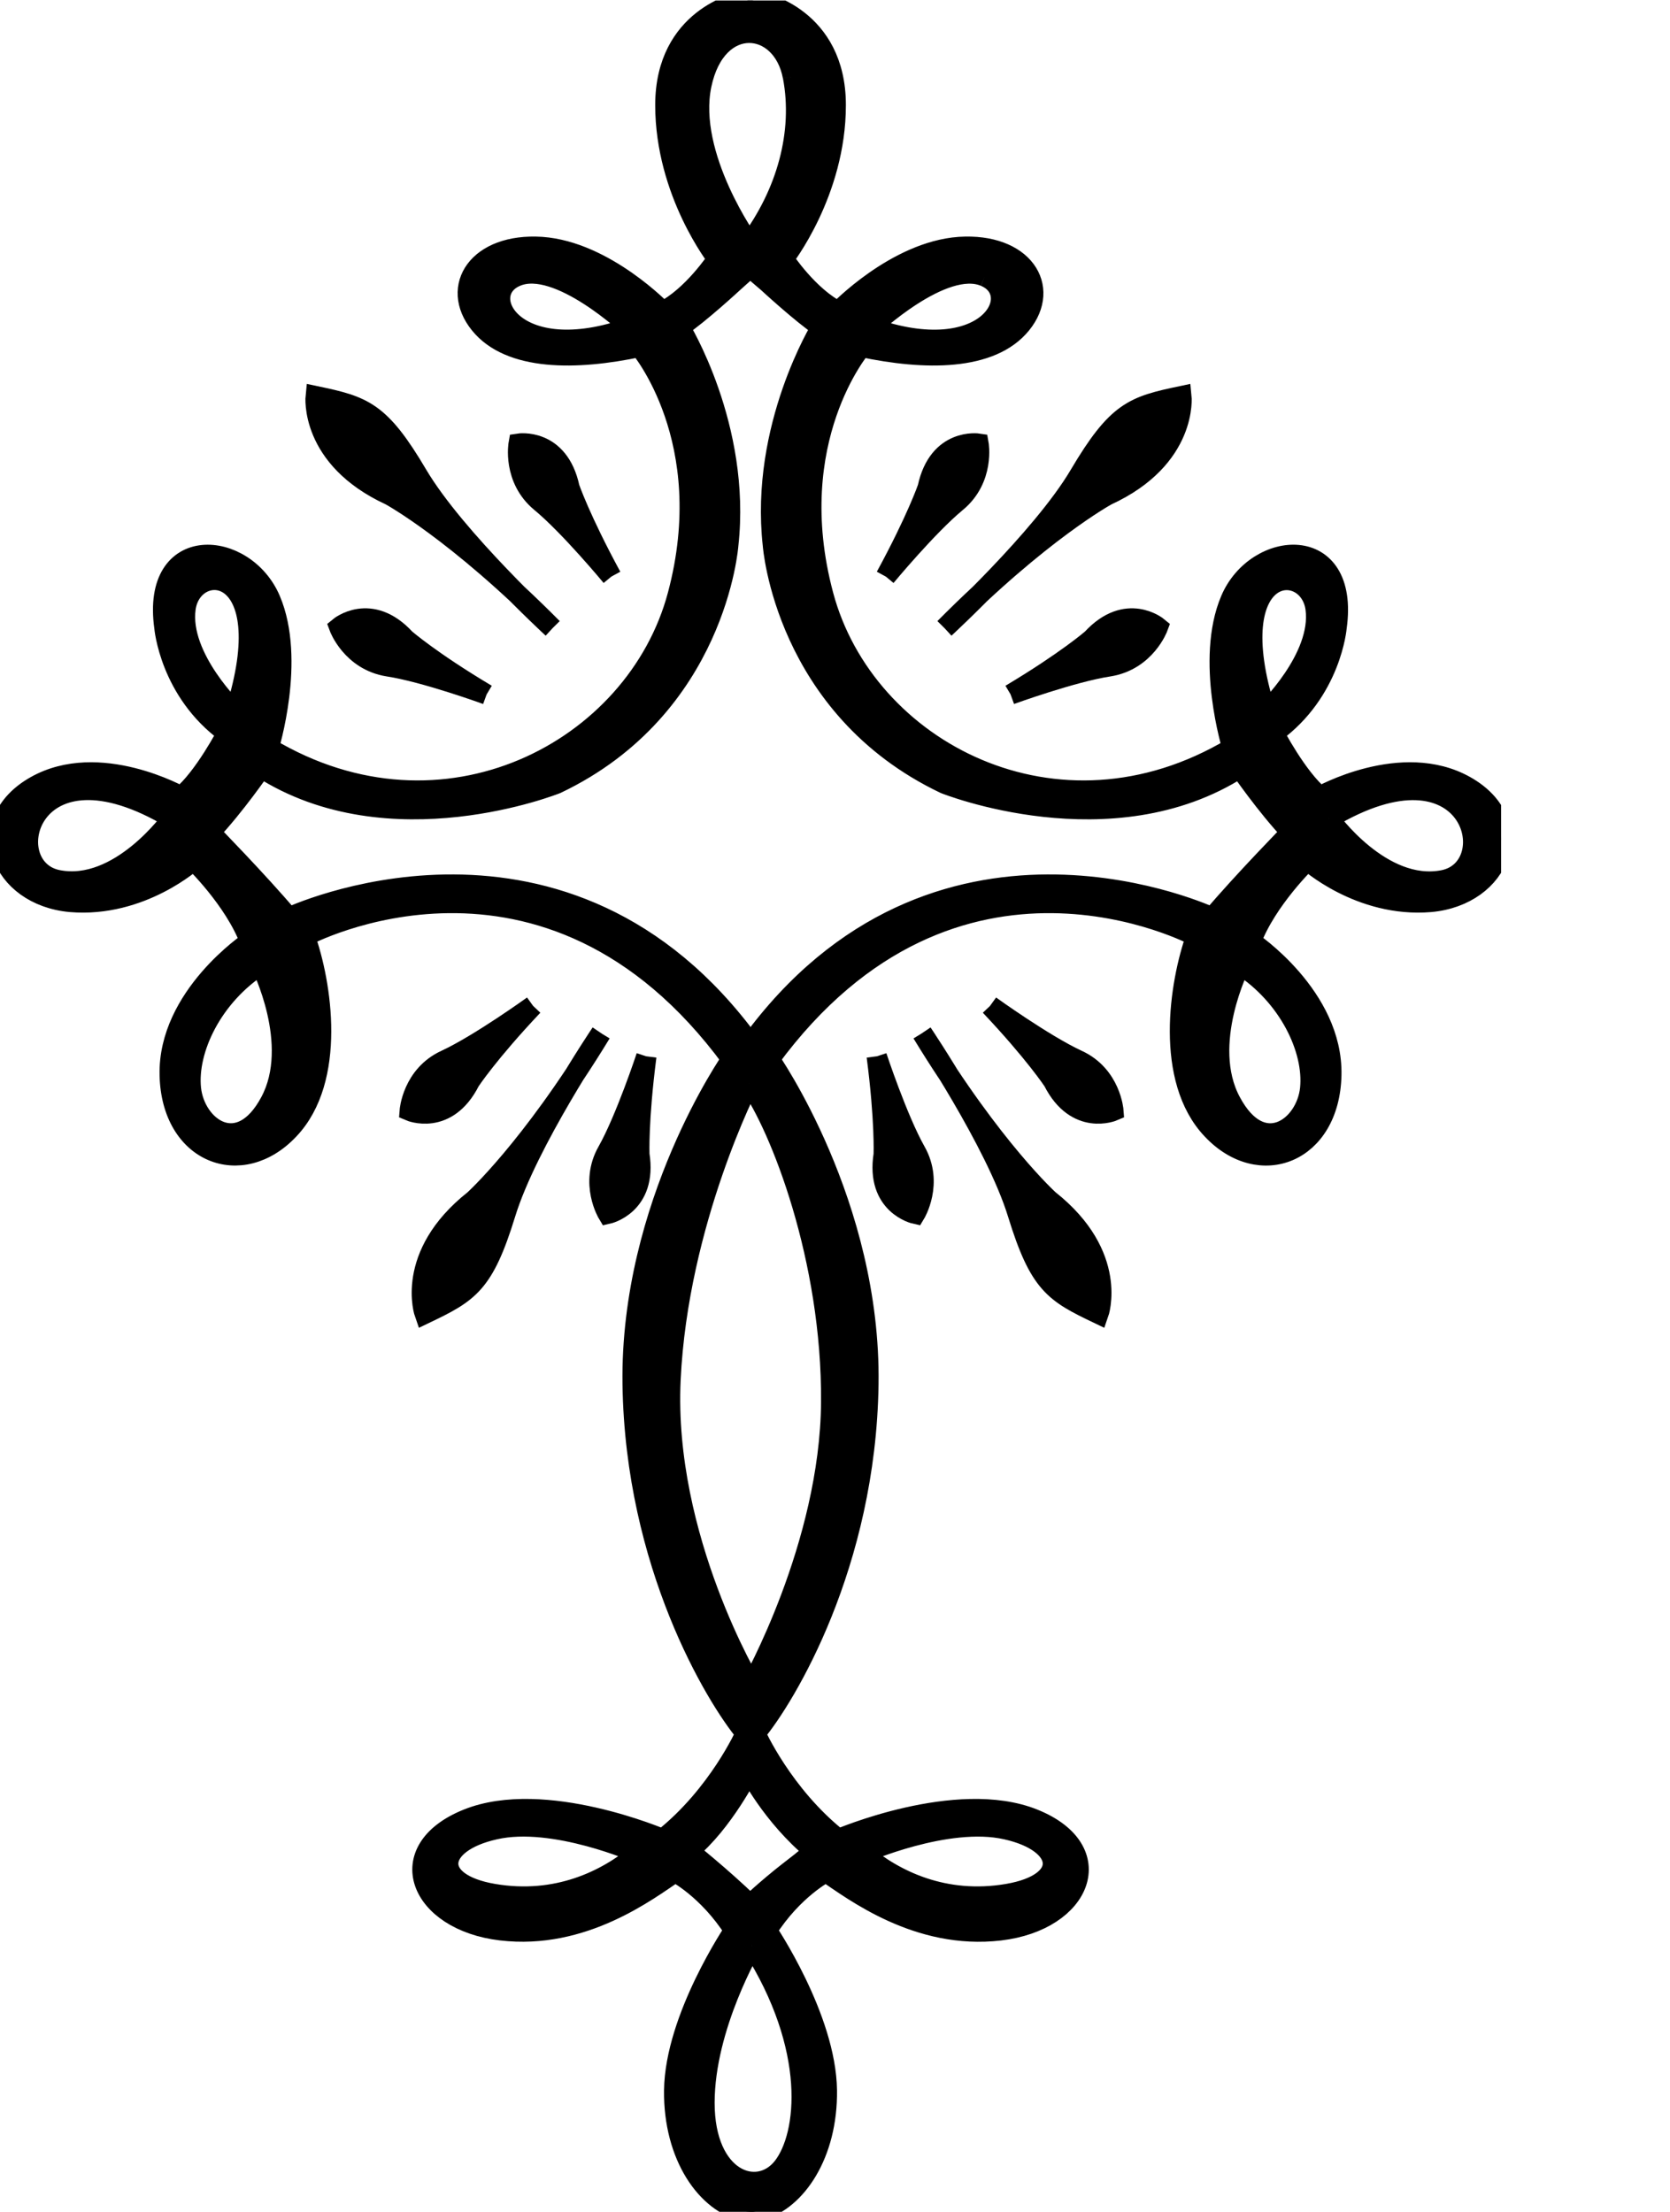 <?xml version="1.0" encoding="UTF-8" standalone="no"?>
<svg
   xmlns:dc="http://purl.org/dc/elements/1.1/"
   xmlns:cc="http://creativecommons.org/ns#"
   xmlns:rdf="http://www.w3.org/1999/02/22-rdf-syntax-ns#"
   xmlns:svg="http://www.w3.org/2000/svg"
   xmlns="http://www.w3.org/2000/svg"
   xmlns:sodipodi="http://sodipodi.sourceforge.net/DTD/sodipodi-0.dtd"
   xmlns:inkscape="http://www.inkscape.org/namespaces/inkscape"
   version="1.1"
   id="svg2"
   xml:space="preserve"
   width="43.827"
   height="58.04"
   viewBox="0 0 43.827 58.04"
   sodipodi:docname="vectorian162.pdf"><defs
     id="defs6"><clipPath
       clipPathUnits="userSpaceOnUse"
       id="clipPath24"><path
         d="M 0,0 H 29.553 V 43.531 H 0 Z"
         id="path22" /></clipPath></defs><sodipodi:namedview
     pagecolor="#ffffff"
     bordercolor="#666666"
     borderopacity="1"
     objecttolerance="10"
     gridtolerance="10"
     guidetolerance="10"
     inkscape:pageopacity="0"
     inkscape:pageshadow="2"
     inkscape:window-width="640"
     inkscape:window-height="480"
     id="namedview4" /><g
     id="g10"
     inkscape:groupmode="layer"
     inkscape:label="vectorian162"
     transform="matrix(1.333,0,0,-1.333,0,58.04)"><g
       id="g12"
       transform="translate(72,-28.47)"><g
         id="g14"
         transform="translate(-72,28.47)"><g
           id="g16"><g
             id="g18"><g
               id="g20"
               clip-path="url(#clipPath24)"><path
                 d="m 14.804,5.24 c 0,0 -0.934,-1.578 -0.934,-3.094 0,-1.523 1.044,-1.892 1.539,-1.27 0.495,0.628 0.678,2.35 -0.604,4.364 m 1.227,1.865 c -0.842,0.697 -1.282,1.578 -1.282,1.578 0,0 -0.512,-1.025 -1.191,-1.578 0,0 0.623,-0.492 1.209,-1.059 0,0 0.348,0.328 0.751,0.642 0.403,0.307 0.513,0.417 0.513,0.417 m -1.281,15.115 c 0,0 -1.403,-2.718 -1.55,-5.84 -0.147,-3.121 1.592,-6.011 1.592,-6.011 0,0 1.55,2.739 1.571,5.567 0.021,2.828 -1.005,5.43 -1.613,6.284 m 0.859,19.814 c -0.209,1.113 -1.508,1.236 -1.801,-0.164 -0.294,-1.407 0.943,-3.121 0.943,-3.121 0.734,0.984 1.069,2.179 0.859,3.285 M 19.838,6.258 c 1.244,0.212 1.139,1.011 -0.025,1.27 -1.165,0.266 -2.833,-0.471 -2.833,-0.471 0.635,-0.533 1.615,-1.011 2.858,-0.799 M 24.417,24.549 c 0,0 -0.794,-1.564 -0.184,-2.698 0.609,-1.141 1.482,-0.505 1.561,0.259 0.079,0.772 -0.424,1.831 -1.377,2.438 m 1.747,2.882 c 0,0 1.032,-1.455 2.251,-1.216 1.217,0.239 0.582,2.91 -2.251,1.216 m -1.243,2.097 c 0,0 1.111,1.059 0.98,2.035 -0.133,0.977 -1.906,0.901 -0.98,-2.035 m -5.533,8.572 c -0.82,0.348 -2.249,-1.004 -2.249,-1.004 2.303,-0.82 3.071,0.663 2.249,1.004 M 12.574,7.057 c 0,0 -1.668,0.738 -2.833,0.471 C 8.577,7.269 8.471,6.469 9.715,6.258 c 1.244,-0.212 2.223,0.266 2.859,0.799 M 3.759,22.111 C 3.839,21.346 4.712,20.711 5.321,21.851 5.929,22.985 5.136,24.549 5.136,24.549 4.183,23.941 3.68,22.882 3.759,22.111 M 1.139,26.216 C 2.356,25.977 3.389,27.431 3.389,27.431 0.557,29.125 -0.079,26.455 1.139,26.216 M 3.653,31.564 C 3.521,30.587 4.632,29.528 4.632,29.528 5.559,32.465 3.786,32.541 3.653,31.564 m 8.761,5.532 c 0,0 -1.429,1.352 -2.249,1.004 -0.821,-0.342 -0.053,-1.824 2.249,-1.004 M 14.957,23.231 c 3.668,4.726 8.912,2.247 8.912,2.247 0.594,0.703 1.55,1.68 1.55,1.68 -0.492,0.519 -1.008,1.27 -1.008,1.27 -2.531,-1.632 -5.812,-0.314 -5.812,-0.314 -3.152,1.503 -3.383,4.699 -3.383,4.699 -0.259,2.329 0.955,4.289 0.955,4.289 -0.387,0.26 -1.059,0.881 -1.059,0.881 l -0.344,0.294 -0.327,-0.294 c 0,0 -0.672,-0.622 -1.059,-0.881 0,0 1.214,-1.96 0.956,-4.289 0,0 -0.232,-3.197 -3.383,-4.699 0,0 -3.281,-1.318 -5.813,0.314 0,0 -0.516,-0.751 -1.007,-1.27 0,0 0.956,-0.977 1.55,-1.68 0,0 5.244,2.479 8.912,-2.247 l 0.186,-0.253 z M 14.833,0.001 c -0.079,-0.007 -0.18,0.014 -0.18,0.014 -0.727,0.15 -1.396,1.072 -1.38,2.377 0.018,1.428 1.183,3.149 1.183,3.149 C 13.934,6.36 13.291,6.688 13.291,6.688 12.752,6.326 11.482,5.349 9.865,5.541 8.248,5.732 7.69,7.125 9.204,7.733 c 1.513,0.608 3.843,-0.396 3.843,-0.396 1.097,0.867 1.635,2.083 1.635,2.083 -0.592,0.71 -2.174,3.319 -2.227,6.871 -0.052,3.545 1.949,6.4 1.949,6.4 -3.653,4.972 -8.402,2.418 -8.402,2.418 0.331,-0.922 0.627,-2.814 -0.313,-3.804 -0.939,-0.997 -2.313,-0.471 -2.348,1.072 -0.035,1.551 1.583,2.63 1.583,2.63 -0.313,0.833 -1.113,1.598 -1.113,1.598 0,0 -1.027,-0.936 -2.418,-0.82 -1.391,0.123 -1.948,1.571 -0.696,2.281 1.253,0.71 2.871,-0.205 2.871,-0.205 0.452,0.376 0.904,1.25 0.904,1.25 -1.131,0.82 -1.236,2.083 -1.236,2.083 -0.26,1.878 1.583,1.728 2.088,0.54 0.504,-1.182 -0.035,-2.917 -0.035,-2.917 3.444,-2.056 7.236,-0.055 8.053,3.005 0.818,3.06 -0.747,4.89 -0.747,4.89 -1.253,-0.266 -2.558,-0.28 -3.149,0.451 -0.591,0.731 -0.035,1.598 1.217,1.516 1.253,-0.089 2.383,-1.271 2.383,-1.271 0.591,0.294 1.079,1.038 1.079,1.038 0,0 -1.026,1.305 -1.026,3.026 0,1.728 1.461,2.022 1.461,2.022 0,0 0.163,0.048 0.229,0.041 0.066,-0.007 0.203,-0.041 0.203,-0.041 0,0 1.462,-0.294 1.462,-2.022 0,-1.721 -1.027,-3.026 -1.027,-3.026 0,0 0.487,-0.745 1.079,-1.038 0,0 1.13,1.182 2.382,1.271 1.253,0.082 1.809,-0.786 1.218,-1.516 -0.592,-0.731 -1.896,-0.717 -3.148,-0.451 0,0 -1.566,-1.831 -0.748,-4.89 0.818,-3.06 4.609,-5.061 8.053,-3.005 0,0 -0.539,1.735 -0.035,2.917 0.505,1.188 2.348,1.339 2.087,-0.54 0,0 -0.104,-1.264 -1.235,-2.083 0,0 0.452,-0.874 0.904,-1.25 0,0 1.617,0.915 2.87,0.205 1.253,-0.71 0.696,-2.158 -0.696,-2.281 -1.391,-0.116 -2.417,0.82 -2.417,0.82 0,0 -0.8,-0.765 -1.113,-1.598 0,0 1.617,-1.079 1.583,-2.63 -0.035,-1.544 -1.409,-2.07 -2.348,-1.072 -0.94,0.99 -0.643,2.882 -0.313,3.804 0,0 -4.748,2.554 -8.401,-2.418 0,0 2.001,-2.855 1.948,-6.4 -0.052,-3.552 -1.634,-6.161 -2.226,-6.871 0,0 0.539,-1.216 1.635,-2.083 0,0 2.33,1.004 3.843,0.396 1.513,-0.608 0.957,-2.001 -0.661,-2.193 -1.617,-0.191 -2.887,0.786 -3.426,1.148 0,0 -0.644,-0.328 -1.165,-1.148 0,0 1.165,-1.721 1.182,-3.149 0.016,-1.257 -0.607,-2.165 -1.303,-2.356 0,0 -0.063,-0.02 -0.143,-0.034"
                 style="fill:#000000;fill-opacity:1;fill-rule:nonzero;stroke:#000000;stroke-width:0.399;stroke-linecap:butt;stroke-linejoin:miter;stroke-miterlimit:10;stroke-dasharray:none;stroke-opacity:1"
                 id="path26" /><path
                 d="m 10.878,31.174 c 0,0 -1.914,1.762 -2.658,3.019 -0.742,1.257 -1.063,1.352 -2.005,1.55 0,0 -0.13,-1.216 1.469,-1.953 0,0 1.306,-0.71 3.194,-2.616"
                 style="fill:#000000;fill-opacity:1;fill-rule:nonzero;stroke:#000000;stroke-width:0.399;stroke-linecap:butt;stroke-linejoin:miter;stroke-miterlimit:10;stroke-dasharray:none;stroke-opacity:1"
                 id="path28" /><path
                 d="m 12.038,32.192 c 0,0 -0.825,0.997 -1.389,1.462 -0.563,0.464 -0.438,1.154 -0.438,1.154 0,0 0.788,0.123 1.001,-0.868 0,0 0.213,-0.622 0.825,-1.749"
                 style="fill:#000000;fill-opacity:1;fill-rule:nonzero;stroke:#000000;stroke-width:0.399;stroke-linecap:butt;stroke-linejoin:miter;stroke-miterlimit:10;stroke-dasharray:none;stroke-opacity:1"
                 id="path30" /><path
                 d="m 9.58,29.87 c 0,0 -1.22,0.444 -1.94,0.553 -0.721,0.116 -0.962,0.772 -0.962,0.772 0,0 0.616,0.512 1.301,-0.232 0,0 0.501,-0.437 1.601,-1.093"
                 style="fill:#000000;fill-opacity:1;fill-rule:nonzero;stroke:#000000;stroke-width:0.399;stroke-linecap:butt;stroke-linejoin:miter;stroke-miterlimit:10;stroke-dasharray:none;stroke-opacity:1"
                 id="path32" /><path
                 d="m 18.597,31.174 c 0,0 1.915,1.762 2.656,3.019 0.744,1.257 1.064,1.352 2.007,1.55 0,0 0.131,-1.216 -1.468,-1.953 0,0 -1.307,-0.71 -3.195,-2.616"
                 style="fill:#000000;fill-opacity:1;fill-rule:nonzero;stroke:#000000;stroke-width:0.399;stroke-linecap:butt;stroke-linejoin:miter;stroke-miterlimit:10;stroke-dasharray:none;stroke-opacity:1"
                 id="path34" /><path
                 d="m 17.438,32.192 c 0,0 0.826,0.997 1.389,1.462 0.563,0.464 0.438,1.154 0.438,1.154 0,0 -0.788,0.123 -1.001,-0.868 0,0 -0.213,-0.622 -0.826,-1.749"
                 style="fill:#000000;fill-opacity:1;fill-rule:nonzero;stroke:#000000;stroke-width:0.399;stroke-linecap:butt;stroke-linejoin:miter;stroke-miterlimit:10;stroke-dasharray:none;stroke-opacity:1"
                 id="path36" /><path
                 d="m 19.896,29.87 c 0,0 1.22,0.444 1.939,0.553 0.721,0.116 0.962,0.772 0.962,0.772 0,0 -0.615,0.512 -1.3,-0.232 0,0 -0.501,-0.437 -1.6,-1.093"
                 style="fill:#000000;fill-opacity:1;fill-rule:nonzero;stroke:#000000;stroke-width:0.399;stroke-linecap:butt;stroke-linejoin:miter;stroke-miterlimit:10;stroke-dasharray:none;stroke-opacity:1"
                 id="path38" /><path
                 d="m 11.833,23.204 c 0,0 -1.452,-2.152 -1.881,-3.552 C 9.523,18.258 9.232,18.095 8.361,17.678 c 0,0 -0.408,1.147 0.973,2.24 0,0 1.106,0.997 2.498,3.285"
                 style="fill:#000000;fill-opacity:1;fill-rule:nonzero;stroke:#000000;stroke-width:0.399;stroke-linecap:butt;stroke-linejoin:miter;stroke-miterlimit:10;stroke-dasharray:none;stroke-opacity:1"
                 id="path40" /><path
                 d="m 12.725,22.746 c 0,0 -0.408,-1.236 -0.766,-1.871 -0.358,-0.628 0.007,-1.229 0.007,-1.229 0,0 0.78,0.171 0.622,1.168 0,0 -0.027,0.663 0.137,1.933"
                 style="fill:#000000;fill-opacity:1;fill-rule:nonzero;stroke:#000000;stroke-width:0.399;stroke-linecap:butt;stroke-linejoin:miter;stroke-miterlimit:10;stroke-dasharray:none;stroke-opacity:1"
                 id="path42" /><path
                 d="m 10.493,23.743 c 0,0 -1.051,-0.758 -1.713,-1.066 -0.662,-0.3 -0.714,-1.004 -0.714,-1.004 0,0 0.731,-0.314 1.186,0.587 0,0 0.363,0.553 1.241,1.482"
                 style="fill:#000000;fill-opacity:1;fill-rule:nonzero;stroke:#000000;stroke-width:0.399;stroke-linecap:butt;stroke-linejoin:miter;stroke-miterlimit:10;stroke-dasharray:none;stroke-opacity:1"
                 id="path44" /><path
                 d="m 18.155,23.204 c 0,0 1.451,-2.152 1.881,-3.552 0.429,-1.393 0.719,-1.557 1.591,-1.974 0,0 0.407,1.147 -0.974,2.24 0,0 -1.105,0.997 -2.498,3.285"
                 style="fill:#000000;fill-opacity:1;fill-rule:nonzero;stroke:#000000;stroke-width:0.399;stroke-linecap:butt;stroke-linejoin:miter;stroke-miterlimit:10;stroke-dasharray:none;stroke-opacity:1"
                 id="path46" /><path
                 d="m 17.261,22.746 c 0,0 0.408,-1.236 0.766,-1.871 0.357,-0.628 -0.008,-1.229 -0.008,-1.229 0,0 -0.78,0.171 -0.621,1.168 0,0 0.028,0.663 -0.137,1.933"
                 style="fill:#000000;fill-opacity:1;fill-rule:nonzero;stroke:#000000;stroke-width:0.399;stroke-linecap:butt;stroke-linejoin:miter;stroke-miterlimit:10;stroke-dasharray:none;stroke-opacity:1"
                 id="path48" /><path
                 d="m 19.494,23.743 c 0,0 1.051,-0.758 1.713,-1.066 0.663,-0.3 0.714,-1.004 0.714,-1.004 0,0 -0.73,-0.314 -1.186,0.587 0,0 -0.363,0.553 -1.24,1.482"
                 style="fill:#000000;fill-opacity:1;fill-rule:nonzero;stroke:#000000;stroke-width:0.399;stroke-linecap:butt;stroke-linejoin:miter;stroke-miterlimit:10;stroke-dasharray:none;stroke-opacity:1"
                 id="path50" /></g></g></g></g></g></g></svg>
